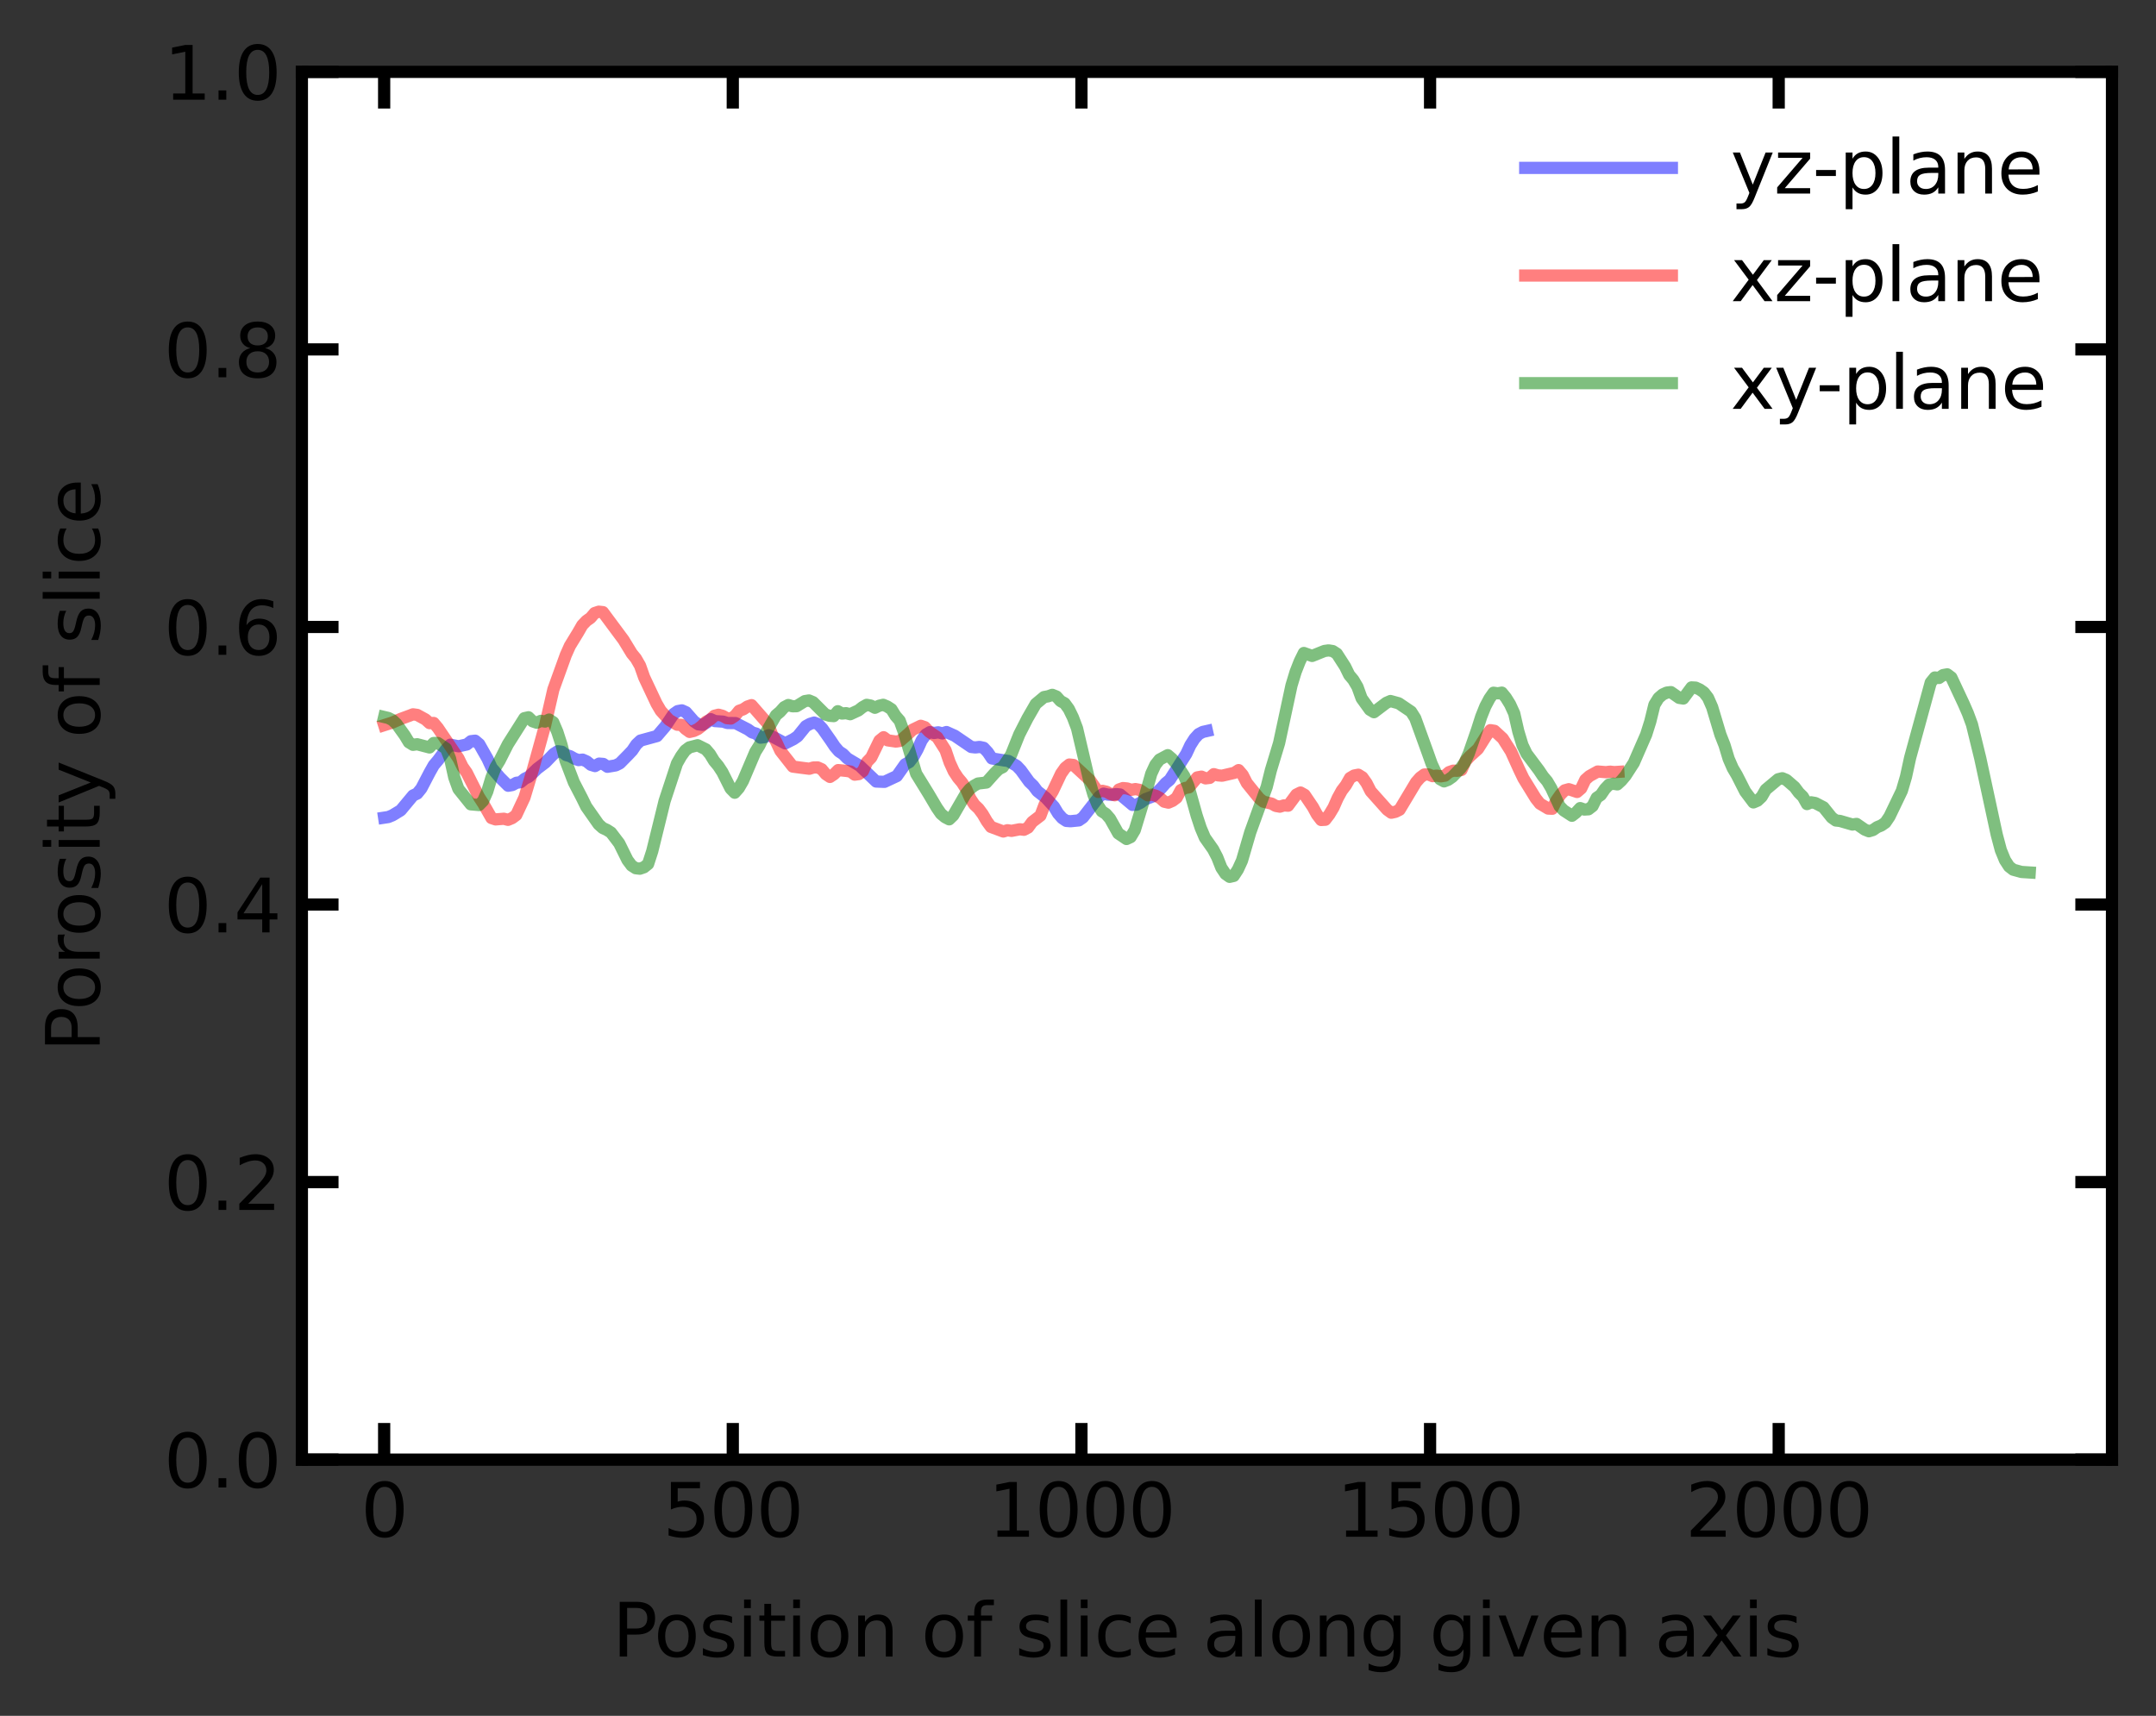 <?xml version="1.0" encoding="utf-8" standalone="no"?>
<!DOCTYPE svg PUBLIC "-//W3C//DTD SVG 1.1//EN"
  "http://www.w3.org/Graphics/SVG/1.1/DTD/svg11.dtd">
<svg xmlns:xlink="http://www.w3.org/1999/xlink" width="352.8pt" height="280.8pt" viewBox="0 0 352.8 280.8" xmlns="http://www.w3.org/2000/svg" version="1.1">
 <rect x="0" y="0" width="352.8" height="280.8" fill="#333333" stroke="none"/>
 <defs>
  <style type="text/css">*{stroke-linejoin: round; stroke-linecap: butt}</style>
 </defs>
 <g id="figure_1">
  <g id="patch_1">
   <path d="M 0 280.8 
L 352.8 280.8 
L 352.8 0 
L 0 0 
L 0 280.8 
z
" style="fill: none"/>
  </g>
  <g id="axes_1">
   <g id="patch_2">
    <path d="M 49.398 238.873 
L 345.6 238.873 
L 345.6 11.759 
L 49.398 11.759 
z
" style="fill: #ffffff"/>
   </g>
   <g id="matplotlib.axis_1">
    <g id="xtick_1">
     <g id="line2d_1">
      <defs>
       <path id="m0b3bcd9e92" d="M 0 0 
L 0 -6 
" style="stroke: #000000; stroke-width: 2"/>
      </defs>
      <g>
       <use xlink:href="#m0b3bcd9e92" x="62.861" y="238.873" style="fill: #ffffff; stroke: #000000; stroke-width: 2"/>
      </g>
     </g>
     <g id="line2d_2">
      <defs>
       <path id="m1244c8baa6" d="M 0 0 
L 0 6 
" style="stroke: #000000; stroke-width: 2"/>
      </defs>
      <g>
       <use xlink:href="#m1244c8baa6" x="62.861" y="11.759" style="fill: #ffffff; stroke: #000000; stroke-width: 2"/>
      </g>
     </g>
     <g id="text_1">
      <!-- 0 -->
      <g transform="translate(59.044 251.491)scale(0.12 -0.12)">
       <defs>
        <path id="DejaVuSans-30" d="M 2034 4250 
Q 1547 4250 1301 3770 
Q 1056 3291 1056 2328 
Q 1056 1369 1301 889 
Q 1547 409 2034 409 
Q 2525 409 2770 889 
Q 3016 1369 3016 2328 
Q 3016 3291 2770 3770 
Q 2525 4250 2034 4250 
z
M 2034 4750 
Q 2819 4750 3233 4129 
Q 3647 3509 3647 2328 
Q 3647 1150 3233 529 
Q 2819 -91 2034 -91 
Q 1250 -91 836 529 
Q 422 1150 422 2328 
Q 422 3509 836 4129 
Q 1250 4750 2034 4750 
z
" transform="scale(0.016)"/>
       </defs>
       <use xlink:href="#DejaVuSans-30"/>
      </g>
     </g>
    </g>
    <g id="xtick_2">
     <g id="line2d_3">
      <g>
       <use xlink:href="#m0b3bcd9e92" x="119.911" y="238.873" style="fill: #ffffff; stroke: #000000; stroke-width: 2"/>
      </g>
     </g>
     <g id="line2d_4">
      <g>
       <use xlink:href="#m1244c8baa6" x="119.911" y="11.759" style="fill: #ffffff; stroke: #000000; stroke-width: 2"/>
      </g>
     </g>
     <g id="text_2">
      <!-- 500 -->
      <g transform="translate(108.459 251.491)scale(0.12 -0.12)">
       <defs>
        <path id="DejaVuSans-35" d="M 691 4666 
L 3169 4666 
L 3169 4134 
L 1269 4134 
L 1269 2991 
Q 1406 3038 1543 3061 
Q 1681 3084 1819 3084 
Q 2600 3084 3056 2656 
Q 3513 2228 3513 1497 
Q 3513 744 3044 326 
Q 2575 -91 1722 -91 
Q 1428 -91 1123 -41 
Q 819 9 494 109 
L 494 744 
Q 775 591 1075 516 
Q 1375 441 1709 441 
Q 2250 441 2565 725 
Q 2881 1009 2881 1497 
Q 2881 1984 2565 2268 
Q 2250 2553 1709 2553 
Q 1456 2553 1204 2497 
Q 953 2441 691 2322 
L 691 4666 
z
" transform="scale(0.016)"/>
       </defs>
       <use xlink:href="#DejaVuSans-35"/>
       <use xlink:href="#DejaVuSans-30" x="63.623"/>
       <use xlink:href="#DejaVuSans-30" x="127.246"/>
      </g>
     </g>
    </g>
    <g id="xtick_3">
     <g id="line2d_5">
      <g>
       <use xlink:href="#m0b3bcd9e92" x="176.961" y="238.873" style="fill: #ffffff; stroke: #000000; stroke-width: 2"/>
      </g>
     </g>
     <g id="line2d_6">
      <g>
       <use xlink:href="#m1244c8baa6" x="176.961" y="11.759" style="fill: #ffffff; stroke: #000000; stroke-width: 2"/>
      </g>
     </g>
     <g id="text_3">
      <!-- 1000 -->
      <g transform="translate(161.691 251.491)scale(0.12 -0.12)">
       <defs>
        <path id="DejaVuSans-31" d="M 794 531 
L 1825 531 
L 1825 4091 
L 703 3866 
L 703 4441 
L 1819 4666 
L 2450 4666 
L 2450 531 
L 3481 531 
L 3481 0 
L 794 0 
L 794 531 
z
" transform="scale(0.016)"/>
       </defs>
       <use xlink:href="#DejaVuSans-31"/>
       <use xlink:href="#DejaVuSans-30" x="63.623"/>
       <use xlink:href="#DejaVuSans-30" x="127.246"/>
       <use xlink:href="#DejaVuSans-30" x="190.869"/>
      </g>
     </g>
    </g>
    <g id="xtick_4">
     <g id="line2d_7">
      <g>
       <use xlink:href="#m0b3bcd9e92" x="234.011" y="238.873" style="fill: #ffffff; stroke: #000000; stroke-width: 2"/>
      </g>
     </g>
     <g id="line2d_8">
      <g>
       <use xlink:href="#m1244c8baa6" x="234.011" y="11.759" style="fill: #ffffff; stroke: #000000; stroke-width: 2"/>
      </g>
     </g>
     <g id="text_4">
      <!-- 1500 -->
      <g transform="translate(218.741 251.491)scale(0.12 -0.12)">
       <use xlink:href="#DejaVuSans-31"/>
       <use xlink:href="#DejaVuSans-35" x="63.623"/>
       <use xlink:href="#DejaVuSans-30" x="127.246"/>
       <use xlink:href="#DejaVuSans-30" x="190.869"/>
      </g>
     </g>
    </g>
    <g id="xtick_5">
     <g id="line2d_9">
      <g>
       <use xlink:href="#m0b3bcd9e92" x="291.06" y="238.873" style="fill: #ffffff; stroke: #000000; stroke-width: 2"/>
      </g>
     </g>
     <g id="line2d_10">
      <g>
       <use xlink:href="#m1244c8baa6" x="291.06" y="11.759" style="fill: #ffffff; stroke: #000000; stroke-width: 2"/>
      </g>
     </g>
     <g id="text_5">
      <!-- 2000 -->
      <g transform="translate(275.79 251.491)scale(0.12 -0.12)">
       <defs>
        <path id="DejaVuSans-32" d="M 1228 531 
L 3431 531 
L 3431 0 
L 469 0 
L 469 531 
Q 828 903 1448 1529 
Q 2069 2156 2228 2338 
Q 2531 2678 2651 2914 
Q 2772 3150 2772 3378 
Q 2772 3750 2511 3984 
Q 2250 4219 1831 4219 
Q 1534 4219 1204 4116 
Q 875 4013 500 3803 
L 500 4441 
Q 881 4594 1212 4672 
Q 1544 4750 1819 4750 
Q 2544 4750 2975 4387 
Q 3406 4025 3406 3419 
Q 3406 3131 3298 2873 
Q 3191 2616 2906 2266 
Q 2828 2175 2409 1742 
Q 1991 1309 1228 531 
z
" transform="scale(0.016)"/>
       </defs>
       <use xlink:href="#DejaVuSans-32"/>
       <use xlink:href="#DejaVuSans-30" x="63.623"/>
       <use xlink:href="#DejaVuSans-30" x="127.246"/>
       <use xlink:href="#DejaVuSans-30" x="190.869"/>
      </g>
     </g>
    </g>
    <g id="text_6">
     <!-- Position of slice along given axis -->
     <g transform="translate(100.205 271.104)scale(0.12 -0.12)">
      <defs>
       <path id="DejaVuSans-50" d="M 1259 4147 
L 1259 2394 
L 2053 2394 
Q 2494 2394 2734 2622 
Q 2975 2850 2975 3272 
Q 2975 3691 2734 3919 
Q 2494 4147 2053 4147 
L 1259 4147 
z
M 628 4666 
L 2053 4666 
Q 2838 4666 3239 4311 
Q 3641 3956 3641 3272 
Q 3641 2581 3239 2228 
Q 2838 1875 2053 1875 
L 1259 1875 
L 1259 0 
L 628 0 
L 628 4666 
z
" transform="scale(0.016)"/>
       <path id="DejaVuSans-6f" d="M 1959 3097 
Q 1497 3097 1228 2736 
Q 959 2375 959 1747 
Q 959 1119 1226 758 
Q 1494 397 1959 397 
Q 2419 397 2687 759 
Q 2956 1122 2956 1747 
Q 2956 2369 2687 2733 
Q 2419 3097 1959 3097 
z
M 1959 3584 
Q 2709 3584 3137 3096 
Q 3566 2609 3566 1747 
Q 3566 888 3137 398 
Q 2709 -91 1959 -91 
Q 1206 -91 779 398 
Q 353 888 353 1747 
Q 353 2609 779 3096 
Q 1206 3584 1959 3584 
z
" transform="scale(0.016)"/>
       <path id="DejaVuSans-73" d="M 2834 3397 
L 2834 2853 
Q 2591 2978 2328 3040 
Q 2066 3103 1784 3103 
Q 1356 3103 1142 2972 
Q 928 2841 928 2578 
Q 928 2378 1081 2264 
Q 1234 2150 1697 2047 
L 1894 2003 
Q 2506 1872 2764 1633 
Q 3022 1394 3022 966 
Q 3022 478 2636 193 
Q 2250 -91 1575 -91 
Q 1294 -91 989 -36 
Q 684 19 347 128 
L 347 722 
Q 666 556 975 473 
Q 1284 391 1588 391 
Q 1994 391 2212 530 
Q 2431 669 2431 922 
Q 2431 1156 2273 1281 
Q 2116 1406 1581 1522 
L 1381 1569 
Q 847 1681 609 1914 
Q 372 2147 372 2553 
Q 372 3047 722 3315 
Q 1072 3584 1716 3584 
Q 2034 3584 2315 3537 
Q 2597 3491 2834 3397 
z
" transform="scale(0.016)"/>
       <path id="DejaVuSans-69" d="M 603 3500 
L 1178 3500 
L 1178 0 
L 603 0 
L 603 3500 
z
M 603 4863 
L 1178 4863 
L 1178 4134 
L 603 4134 
L 603 4863 
z
" transform="scale(0.016)"/>
       <path id="DejaVuSans-74" d="M 1172 4494 
L 1172 3500 
L 2356 3500 
L 2356 3053 
L 1172 3053 
L 1172 1153 
Q 1172 725 1289 603 
Q 1406 481 1766 481 
L 2356 481 
L 2356 0 
L 1766 0 
Q 1100 0 847 248 
Q 594 497 594 1153 
L 594 3053 
L 172 3053 
L 172 3500 
L 594 3500 
L 594 4494 
L 1172 4494 
z
" transform="scale(0.016)"/>
       <path id="DejaVuSans-6e" d="M 3513 2113 
L 3513 0 
L 2938 0 
L 2938 2094 
Q 2938 2591 2744 2837 
Q 2550 3084 2163 3084 
Q 1697 3084 1428 2787 
Q 1159 2491 1159 1978 
L 1159 0 
L 581 0 
L 581 3500 
L 1159 3500 
L 1159 2956 
Q 1366 3272 1645 3428 
Q 1925 3584 2291 3584 
Q 2894 3584 3203 3211 
Q 3513 2838 3513 2113 
z
" transform="scale(0.016)"/>
       <path id="DejaVuSans-20" transform="scale(0.016)"/>
       <path id="DejaVuSans-66" d="M 2375 4863 
L 2375 4384 
L 1825 4384 
Q 1516 4384 1395 4259 
Q 1275 4134 1275 3809 
L 1275 3500 
L 2222 3500 
L 2222 3053 
L 1275 3053 
L 1275 0 
L 697 0 
L 697 3053 
L 147 3053 
L 147 3500 
L 697 3500 
L 697 3744 
Q 697 4328 969 4595 
Q 1241 4863 1831 4863 
L 2375 4863 
z
" transform="scale(0.016)"/>
       <path id="DejaVuSans-6c" d="M 603 4863 
L 1178 4863 
L 1178 0 
L 603 0 
L 603 4863 
z
" transform="scale(0.016)"/>
       <path id="DejaVuSans-63" d="M 3122 3366 
L 3122 2828 
Q 2878 2963 2633 3030 
Q 2388 3097 2138 3097 
Q 1578 3097 1268 2742 
Q 959 2388 959 1747 
Q 959 1106 1268 751 
Q 1578 397 2138 397 
Q 2388 397 2633 464 
Q 2878 531 3122 666 
L 3122 134 
Q 2881 22 2623 -34 
Q 2366 -91 2075 -91 
Q 1284 -91 818 406 
Q 353 903 353 1747 
Q 353 2603 823 3093 
Q 1294 3584 2113 3584 
Q 2378 3584 2631 3529 
Q 2884 3475 3122 3366 
z
" transform="scale(0.016)"/>
       <path id="DejaVuSans-65" d="M 3597 1894 
L 3597 1613 
L 953 1613 
Q 991 1019 1311 708 
Q 1631 397 2203 397 
Q 2534 397 2845 478 
Q 3156 559 3463 722 
L 3463 178 
Q 3153 47 2828 -22 
Q 2503 -91 2169 -91 
Q 1331 -91 842 396 
Q 353 884 353 1716 
Q 353 2575 817 3079 
Q 1281 3584 2069 3584 
Q 2775 3584 3186 3129 
Q 3597 2675 3597 1894 
z
M 3022 2063 
Q 3016 2534 2758 2815 
Q 2500 3097 2075 3097 
Q 1594 3097 1305 2825 
Q 1016 2553 972 2059 
L 3022 2063 
z
" transform="scale(0.016)"/>
       <path id="DejaVuSans-61" d="M 2194 1759 
Q 1497 1759 1228 1600 
Q 959 1441 959 1056 
Q 959 750 1161 570 
Q 1363 391 1709 391 
Q 2188 391 2477 730 
Q 2766 1069 2766 1631 
L 2766 1759 
L 2194 1759 
z
M 3341 1997 
L 3341 0 
L 2766 0 
L 2766 531 
Q 2569 213 2275 61 
Q 1981 -91 1556 -91 
Q 1019 -91 701 211 
Q 384 513 384 1019 
Q 384 1609 779 1909 
Q 1175 2209 1959 2209 
L 2766 2209 
L 2766 2266 
Q 2766 2663 2505 2880 
Q 2244 3097 1772 3097 
Q 1472 3097 1187 3025 
Q 903 2953 641 2809 
L 641 3341 
Q 956 3463 1253 3523 
Q 1550 3584 1831 3584 
Q 2591 3584 2966 3190 
Q 3341 2797 3341 1997 
z
" transform="scale(0.016)"/>
       <path id="DejaVuSans-67" d="M 2906 1791 
Q 2906 2416 2648 2759 
Q 2391 3103 1925 3103 
Q 1463 3103 1205 2759 
Q 947 2416 947 1791 
Q 947 1169 1205 825 
Q 1463 481 1925 481 
Q 2391 481 2648 825 
Q 2906 1169 2906 1791 
z
M 3481 434 
Q 3481 -459 3084 -895 
Q 2688 -1331 1869 -1331 
Q 1566 -1331 1297 -1286 
Q 1028 -1241 775 -1147 
L 775 -588 
Q 1028 -725 1275 -790 
Q 1522 -856 1778 -856 
Q 2344 -856 2625 -561 
Q 2906 -266 2906 331 
L 2906 616 
Q 2728 306 2450 153 
Q 2172 0 1784 0 
Q 1141 0 747 490 
Q 353 981 353 1791 
Q 353 2603 747 3093 
Q 1141 3584 1784 3584 
Q 2172 3584 2450 3431 
Q 2728 3278 2906 2969 
L 2906 3500 
L 3481 3500 
L 3481 434 
z
" transform="scale(0.016)"/>
       <path id="DejaVuSans-76" d="M 191 3500 
L 800 3500 
L 1894 563 
L 2988 3500 
L 3597 3500 
L 2284 0 
L 1503 0 
L 191 3500 
z
" transform="scale(0.016)"/>
       <path id="DejaVuSans-78" d="M 3513 3500 
L 2247 1797 
L 3578 0 
L 2900 0 
L 1881 1375 
L 863 0 
L 184 0 
L 1544 1831 
L 300 3500 
L 978 3500 
L 1906 2253 
L 2834 3500 
L 3513 3500 
z
" transform="scale(0.016)"/>
      </defs>
      <use xlink:href="#DejaVuSans-50"/>
      <use xlink:href="#DejaVuSans-6f" x="56.678"/>
      <use xlink:href="#DejaVuSans-73" x="117.859"/>
      <use xlink:href="#DejaVuSans-69" x="169.959"/>
      <use xlink:href="#DejaVuSans-74" x="197.742"/>
      <use xlink:href="#DejaVuSans-69" x="236.951"/>
      <use xlink:href="#DejaVuSans-6f" x="264.734"/>
      <use xlink:href="#DejaVuSans-6e" x="325.916"/>
      <use xlink:href="#DejaVuSans-20" x="389.295"/>
      <use xlink:href="#DejaVuSans-6f" x="421.082"/>
      <use xlink:href="#DejaVuSans-66" x="482.264"/>
      <use xlink:href="#DejaVuSans-20" x="517.469"/>
      <use xlink:href="#DejaVuSans-73" x="549.256"/>
      <use xlink:href="#DejaVuSans-6c" x="601.355"/>
      <use xlink:href="#DejaVuSans-69" x="629.139"/>
      <use xlink:href="#DejaVuSans-63" x="656.922"/>
      <use xlink:href="#DejaVuSans-65" x="711.902"/>
      <use xlink:href="#DejaVuSans-20" x="773.426"/>
      <use xlink:href="#DejaVuSans-61" x="805.213"/>
      <use xlink:href="#DejaVuSans-6c" x="866.492"/>
      <use xlink:href="#DejaVuSans-6f" x="894.275"/>
      <use xlink:href="#DejaVuSans-6e" x="955.457"/>
      <use xlink:href="#DejaVuSans-67" x="1018.836"/>
      <use xlink:href="#DejaVuSans-20" x="1082.312"/>
      <use xlink:href="#DejaVuSans-67" x="1114.1"/>
      <use xlink:href="#DejaVuSans-69" x="1177.576"/>
      <use xlink:href="#DejaVuSans-76" x="1205.359"/>
      <use xlink:href="#DejaVuSans-65" x="1264.539"/>
      <use xlink:href="#DejaVuSans-6e" x="1326.062"/>
      <use xlink:href="#DejaVuSans-20" x="1389.441"/>
      <use xlink:href="#DejaVuSans-61" x="1421.229"/>
      <use xlink:href="#DejaVuSans-78" x="1482.508"/>
      <use xlink:href="#DejaVuSans-69" x="1541.688"/>
      <use xlink:href="#DejaVuSans-73" x="1569.471"/>
     </g>
    </g>
   </g>
   <g id="matplotlib.axis_2">
    <g id="ytick_1">
     <g id="line2d_11">
      <defs>
       <path id="ma4ec88fcca" d="M 0 0 
L 6 0 
" style="stroke: #000000; stroke-width: 2"/>
      </defs>
      <g>
       <use xlink:href="#ma4ec88fcca" x="49.398" y="238.873" style="fill: #ffffff; stroke: #000000; stroke-width: 2"/>
      </g>
     </g>
     <g id="line2d_12">
      <defs>
       <path id="m03eb227338" d="M 0 0 
L -6 0 
" style="stroke: #000000; stroke-width: 2"/>
      </defs>
      <g>
       <use xlink:href="#m03eb227338" x="345.6" y="238.873" style="fill: #ffffff; stroke: #000000; stroke-width: 2"/>
      </g>
     </g>
     <g id="text_7">
      <!-- 0.0 -->
      <g transform="translate(26.814 243.432)scale(0.12 -0.12)">
       <defs>
        <path id="DejaVuSans-2e" d="M 684 794 
L 1344 794 
L 1344 0 
L 684 0 
L 684 794 
z
" transform="scale(0.016)"/>
       </defs>
       <use xlink:href="#DejaVuSans-30"/>
       <use xlink:href="#DejaVuSans-2e" x="63.623"/>
       <use xlink:href="#DejaVuSans-30" x="95.41"/>
      </g>
     </g>
    </g>
    <g id="ytick_2">
     <g id="line2d_13">
      <g>
       <use xlink:href="#ma4ec88fcca" x="49.398" y="193.45" style="fill: #ffffff; stroke: #000000; stroke-width: 2"/>
      </g>
     </g>
     <g id="line2d_14">
      <g>
       <use xlink:href="#m03eb227338" x="345.6" y="193.45" style="fill: #ffffff; stroke: #000000; stroke-width: 2"/>
      </g>
     </g>
     <g id="text_8">
      <!-- 0.2 -->
      <g transform="translate(26.814 198.009)scale(0.12 -0.12)">
       <use xlink:href="#DejaVuSans-30"/>
       <use xlink:href="#DejaVuSans-2e" x="63.623"/>
       <use xlink:href="#DejaVuSans-32" x="95.41"/>
      </g>
     </g>
    </g>
    <g id="ytick_3">
     <g id="line2d_15">
      <g>
       <use xlink:href="#ma4ec88fcca" x="49.398" y="148.027" style="fill: #ffffff; stroke: #000000; stroke-width: 2"/>
      </g>
     </g>
     <g id="line2d_16">
      <g>
       <use xlink:href="#m03eb227338" x="345.6" y="148.027" style="fill: #ffffff; stroke: #000000; stroke-width: 2"/>
      </g>
     </g>
     <g id="text_9">
      <!-- 0.4 -->
      <g transform="translate(26.814 152.586)scale(0.12 -0.12)">
       <defs>
        <path id="DejaVuSans-34" d="M 2419 4116 
L 825 1625 
L 2419 1625 
L 2419 4116 
z
M 2253 4666 
L 3047 4666 
L 3047 1625 
L 3713 1625 
L 3713 1100 
L 3047 1100 
L 3047 0 
L 2419 0 
L 2419 1100 
L 313 1100 
L 313 1709 
L 2253 4666 
z
" transform="scale(0.016)"/>
       </defs>
       <use xlink:href="#DejaVuSans-30"/>
       <use xlink:href="#DejaVuSans-2e" x="63.623"/>
       <use xlink:href="#DejaVuSans-34" x="95.41"/>
      </g>
     </g>
    </g>
    <g id="ytick_4">
     <g id="line2d_17">
      <g>
       <use xlink:href="#ma4ec88fcca" x="49.398" y="102.604" style="fill: #ffffff; stroke: #000000; stroke-width: 2"/>
      </g>
     </g>
     <g id="line2d_18">
      <g>
       <use xlink:href="#m03eb227338" x="345.6" y="102.604" style="fill: #ffffff; stroke: #000000; stroke-width: 2"/>
      </g>
     </g>
     <g id="text_10">
      <!-- 0.6 -->
      <g transform="translate(26.814 107.163)scale(0.12 -0.12)">
       <defs>
        <path id="DejaVuSans-36" d="M 2113 2584 
Q 1688 2584 1439 2293 
Q 1191 2003 1191 1497 
Q 1191 994 1439 701 
Q 1688 409 2113 409 
Q 2538 409 2786 701 
Q 3034 994 3034 1497 
Q 3034 2003 2786 2293 
Q 2538 2584 2113 2584 
z
M 3366 4563 
L 3366 3988 
Q 3128 4100 2886 4159 
Q 2644 4219 2406 4219 
Q 1781 4219 1451 3797 
Q 1122 3375 1075 2522 
Q 1259 2794 1537 2939 
Q 1816 3084 2150 3084 
Q 2853 3084 3261 2657 
Q 3669 2231 3669 1497 
Q 3669 778 3244 343 
Q 2819 -91 2113 -91 
Q 1303 -91 875 529 
Q 447 1150 447 2328 
Q 447 3434 972 4092 
Q 1497 4750 2381 4750 
Q 2619 4750 2861 4703 
Q 3103 4656 3366 4563 
z
" transform="scale(0.016)"/>
       </defs>
       <use xlink:href="#DejaVuSans-30"/>
       <use xlink:href="#DejaVuSans-2e" x="63.623"/>
       <use xlink:href="#DejaVuSans-36" x="95.41"/>
      </g>
     </g>
    </g>
    <g id="ytick_5">
     <g id="line2d_19">
      <g>
       <use xlink:href="#ma4ec88fcca" x="49.398" y="57.182" style="fill: #ffffff; stroke: #000000; stroke-width: 2"/>
      </g>
     </g>
     <g id="line2d_20">
      <g>
       <use xlink:href="#m03eb227338" x="345.6" y="57.182" style="fill: #ffffff; stroke: #000000; stroke-width: 2"/>
      </g>
     </g>
     <g id="text_11">
      <!-- 0.8 -->
      <g transform="translate(26.814 61.741)scale(0.12 -0.12)">
       <defs>
        <path id="DejaVuSans-38" d="M 2034 2216 
Q 1584 2216 1326 1975 
Q 1069 1734 1069 1313 
Q 1069 891 1326 650 
Q 1584 409 2034 409 
Q 2484 409 2743 651 
Q 3003 894 3003 1313 
Q 3003 1734 2745 1975 
Q 2488 2216 2034 2216 
z
M 1403 2484 
Q 997 2584 770 2862 
Q 544 3141 544 3541 
Q 544 4100 942 4425 
Q 1341 4750 2034 4750 
Q 2731 4750 3128 4425 
Q 3525 4100 3525 3541 
Q 3525 3141 3298 2862 
Q 3072 2584 2669 2484 
Q 3125 2378 3379 2068 
Q 3634 1759 3634 1313 
Q 3634 634 3220 271 
Q 2806 -91 2034 -91 
Q 1263 -91 848 271 
Q 434 634 434 1313 
Q 434 1759 690 2068 
Q 947 2378 1403 2484 
z
M 1172 3481 
Q 1172 3119 1398 2916 
Q 1625 2713 2034 2713 
Q 2441 2713 2670 2916 
Q 2900 3119 2900 3481 
Q 2900 3844 2670 4047 
Q 2441 4250 2034 4250 
Q 1625 4250 1398 4047 
Q 1172 3844 1172 3481 
z
" transform="scale(0.016)"/>
       </defs>
       <use xlink:href="#DejaVuSans-30"/>
       <use xlink:href="#DejaVuSans-2e" x="63.623"/>
       <use xlink:href="#DejaVuSans-38" x="95.41"/>
      </g>
     </g>
    </g>
    <g id="ytick_6">
     <g id="line2d_21">
      <g>
       <use xlink:href="#ma4ec88fcca" x="49.398" y="11.759" style="fill: #ffffff; stroke: #000000; stroke-width: 2"/>
      </g>
     </g>
     <g id="line2d_22">
      <g>
       <use xlink:href="#m03eb227338" x="345.6" y="11.759" style="fill: #ffffff; stroke: #000000; stroke-width: 2"/>
      </g>
     </g>
     <g id="text_12">
      <!-- 1.0 -->
      <g transform="translate(26.814 16.318)scale(0.12 -0.12)">
       <use xlink:href="#DejaVuSans-31"/>
       <use xlink:href="#DejaVuSans-2e" x="63.623"/>
       <use xlink:href="#DejaVuSans-30" x="95.41"/>
      </g>
     </g>
    </g>
    <g id="text_13">
     <!-- Porosity of slice -->
     <g transform="translate(16.318 172.134)rotate(-90)scale(0.12 -0.12)">
      <defs>
       <path id="DejaVuSans-72" d="M 2631 2963 
Q 2534 3019 2420 3045 
Q 2306 3072 2169 3072 
Q 1681 3072 1420 2755 
Q 1159 2438 1159 1844 
L 1159 0 
L 581 0 
L 581 3500 
L 1159 3500 
L 1159 2956 
Q 1341 3275 1631 3429 
Q 1922 3584 2338 3584 
Q 2397 3584 2469 3576 
Q 2541 3569 2628 3553 
L 2631 2963 
z
" transform="scale(0.016)"/>
       <path id="DejaVuSans-79" d="M 2059 -325 
Q 1816 -950 1584 -1140 
Q 1353 -1331 966 -1331 
L 506 -1331 
L 506 -850 
L 844 -850 
Q 1081 -850 1212 -737 
Q 1344 -625 1503 -206 
L 1606 56 
L 191 3500 
L 800 3500 
L 1894 763 
L 2988 3500 
L 3597 3500 
L 2059 -325 
z
" transform="scale(0.016)"/>
      </defs>
      <use xlink:href="#DejaVuSans-50"/>
      <use xlink:href="#DejaVuSans-6f" x="56.678"/>
      <use xlink:href="#DejaVuSans-72" x="117.859"/>
      <use xlink:href="#DejaVuSans-6f" x="156.723"/>
      <use xlink:href="#DejaVuSans-73" x="217.904"/>
      <use xlink:href="#DejaVuSans-69" x="270.004"/>
      <use xlink:href="#DejaVuSans-74" x="297.787"/>
      <use xlink:href="#DejaVuSans-79" x="336.996"/>
      <use xlink:href="#DejaVuSans-20" x="396.176"/>
      <use xlink:href="#DejaVuSans-6f" x="427.963"/>
      <use xlink:href="#DejaVuSans-66" x="489.145"/>
      <use xlink:href="#DejaVuSans-20" x="524.35"/>
      <use xlink:href="#DejaVuSans-73" x="556.137"/>
      <use xlink:href="#DejaVuSans-6c" x="608.236"/>
      <use xlink:href="#DejaVuSans-69" x="636.02"/>
      <use xlink:href="#DejaVuSans-63" x="663.803"/>
      <use xlink:href="#DejaVuSans-65" x="718.783"/>
     </g>
    </g>
   </g>
   <g id="line2d_23">
    <path d="M 62.861 133.814 
L 63.538 133.711 
L 64.214 133.435 
L 65.568 132.617 
L 67.597 130.182 
L 68.274 129.864 
L 68.95 129.031 
L 70.304 126.432 
L 70.98 125.234 
L 71.657 124.432 
L 73.01 122.613 
L 73.686 121.875 
L 75.04 122.132 
L 76.393 121.833 
L 77.069 121.296 
L 77.746 121.216 
L 78.422 121.786 
L 79.776 124.176 
L 80.452 125.649 
L 81.805 127.246 
L 83.158 128.59 
L 83.835 128.473 
L 84.512 128.102 
L 85.188 128.011 
L 85.865 127.445 
L 86.541 127.118 
L 87.894 125.81 
L 89.247 124.784 
L 90.601 123.378 
L 91.277 122.944 
L 91.954 123.033 
L 92.63 123.559 
L 93.307 123.76 
L 93.983 124.144 
L 94.66 124.39 
L 95.337 124.316 
L 96.013 124.614 
L 96.69 125.161 
L 97.366 125.367 
L 98.043 124.968 
L 98.719 125.021 
L 99.396 125.486 
L 100.749 125.259 
L 101.426 124.922 
L 102.779 123.55 
L 103.455 122.833 
L 104.132 121.828 
L 104.809 121.194 
L 107.515 120.454 
L 108.868 118.875 
L 110.221 116.85 
L 110.898 116.377 
L 111.574 116.252 
L 112.251 116.555 
L 113.604 118.095 
L 114.281 118.546 
L 114.957 118.622 
L 115.634 118.251 
L 116.31 117.694 
L 116.987 118.008 
L 118.34 118.101 
L 119.017 118.321 
L 120.37 118.338 
L 122.399 119.379 
L 123.076 119.863 
L 123.753 120.066 
L 124.429 120.719 
L 125.106 120.637 
L 125.782 120.317 
L 126.459 120.569 
L 128.489 121.655 
L 129.842 120.967 
L 130.518 120.505 
L 131.871 118.835 
L 132.548 118.465 
L 133.225 118.253 
L 133.901 118.514 
L 134.578 119.239 
L 135.931 121.167 
L 136.607 122.178 
L 137.284 122.967 
L 137.961 123.416 
L 138.637 124.105 
L 140.667 125.318 
L 143.373 127.901 
L 144.726 127.954 
L 146.756 127.006 
L 148.109 125.085 
L 148.786 124.727 
L 149.462 123.855 
L 150.139 122.649 
L 150.815 121.163 
L 151.492 120.21 
L 152.169 119.81 
L 152.845 119.956 
L 153.522 119.846 
L 154.198 120.024 
L 154.875 119.799 
L 156.228 120.404 
L 158.934 122.244 
L 159.611 122.322 
L 160.287 122.237 
L 160.964 122.382 
L 161.641 123.115 
L 162.317 124.122 
L 164.347 124.451 
L 165.023 124.538 
L 166.377 125.34 
L 167.053 126.058 
L 168.406 127.931 
L 169.083 128.581 
L 169.759 129.485 
L 171.113 130.545 
L 172.466 132.014 
L 173.142 133.132 
L 173.819 133.901 
L 174.495 134.344 
L 175.172 134.397 
L 176.525 134.262 
L 177.202 133.798 
L 179.908 130.326 
L 180.584 129.881 
L 181.261 130.034 
L 181.938 130.068 
L 182.614 129.955 
L 183.291 130.023 
L 185.32 131.726 
L 185.997 131.686 
L 186.674 131.349 
L 187.35 130.819 
L 188.703 130.31 
L 190.056 128.955 
L 190.733 128.181 
L 191.41 127.625 
L 194.116 123.385 
L 194.792 121.943 
L 195.469 120.879 
L 196.146 120.138 
L 196.822 119.782 
L 197.499 119.63 
L 197.499 119.63 
" clip-path="url(#p96ca4a1301)" style="fill: none; stroke: #0000ff; stroke-opacity: 0.5; stroke-width: 2; stroke-linecap: square"/>
   </g>
   <g id="line2d_24">
    <path d="M 62.861 118.678 
L 64.212 118.247 
L 65.563 117.656 
L 66.914 117.157 
L 67.589 116.901 
L 68.265 116.995 
L 69.616 117.733 
L 70.291 118.341 
L 70.967 118.315 
L 71.642 119.118 
L 75.019 124.109 
L 75.695 125.486 
L 76.37 126.443 
L 78.396 130.468 
L 79.072 131.505 
L 80.423 133.875 
L 81.098 134.099 
L 82.449 133.992 
L 83.124 134.17 
L 83.8 133.889 
L 84.475 133.387 
L 85.826 130.508 
L 87.177 126.026 
L 89.203 118.704 
L 90.554 112.825 
L 92.581 107.212 
L 93.256 105.699 
L 94.607 103.485 
L 95.282 102.309 
L 95.958 101.602 
L 96.633 101.123 
L 97.309 100.33 
L 97.984 100.103 
L 98.66 100.177 
L 102.037 104.731 
L 103.388 106.945 
L 104.063 107.771 
L 104.738 108.944 
L 105.414 110.857 
L 107.44 115.158 
L 108.116 116.308 
L 109.467 117.801 
L 110.817 118.602 
L 111.493 118.624 
L 112.168 119.292 
L 112.844 119.78 
L 113.519 119.627 
L 114.195 119.309 
L 114.87 118.783 
L 115.545 118.111 
L 116.221 117.753 
L 116.896 117.14 
L 117.572 116.967 
L 118.247 117.148 
L 118.923 117.529 
L 119.598 117.594 
L 120.274 117.145 
L 120.949 116.322 
L 121.624 116.084 
L 122.3 115.632 
L 122.975 115.399 
L 125.677 118.485 
L 126.353 120.248 
L 127.028 121.435 
L 127.703 122.874 
L 129.73 125.455 
L 131.081 125.637 
L 132.431 125.807 
L 133.107 125.603 
L 133.782 125.588 
L 134.458 125.889 
L 135.133 126.698 
L 135.809 127.147 
L 136.484 126.701 
L 137.16 126.026 
L 138.51 126.162 
L 139.186 126.27 
L 139.861 126.775 
L 140.537 126.684 
L 141.212 126.202 
L 141.888 124.677 
L 142.563 123.976 
L 143.914 121.197 
L 144.589 120.651 
L 145.265 121.162 
L 146.616 121.358 
L 147.291 121.25 
L 148.642 120.072 
L 149.317 119.431 
L 150.668 118.775 
L 151.344 119.008 
L 152.019 119.74 
L 153.37 120.651 
L 154.721 122.772 
L 155.396 124.762 
L 156.072 126.241 
L 156.747 127.269 
L 157.423 128.07 
L 158.098 129.134 
L 158.774 130.67 
L 159.449 131.692 
L 160.124 132.328 
L 160.8 133.239 
L 161.475 134.395 
L 162.151 135.323 
L 164.177 136.078 
L 164.853 135.871 
L 165.528 135.973 
L 166.879 135.712 
L 167.554 135.794 
L 168.23 135.439 
L 168.905 134.514 
L 170.256 133.481 
L 170.931 131.695 
L 172.282 129.463 
L 173.633 126.61 
L 174.309 125.654 
L 174.984 125.117 
L 175.66 125.191 
L 178.361 127.683 
L 179.712 129.605 
L 180.388 129.421 
L 181.063 129.571 
L 181.739 129.955 
L 182.414 130.148 
L 183.089 129.208 
L 183.765 128.969 
L 184.44 129.035 
L 185.116 129.256 
L 185.791 129.137 
L 186.467 129.262 
L 187.817 130.159 
L 188.493 130.043 
L 189.168 130.236 
L 189.844 130.61 
L 190.519 131.201 
L 191.195 131.357 
L 191.87 131.062 
L 192.546 130.556 
L 193.221 129.313 
L 193.896 128.967 
L 194.572 128.85 
L 195.923 127.221 
L 196.598 127.099 
L 197.274 127.383 
L 197.949 127.303 
L 198.624 126.693 
L 199.3 126.891 
L 199.975 126.945 
L 202.002 126.474 
L 202.677 126.031 
L 203.353 126.823 
L 204.028 128.152 
L 206.054 130.664 
L 206.73 131.195 
L 208.081 131.513 
L 208.756 131.891 
L 209.432 132.013 
L 210.107 131.803 
L 210.782 131.857 
L 212.133 130.037 
L 212.809 129.699 
L 213.484 130.077 
L 214.835 132.072 
L 215.51 133.313 
L 216.186 134.193 
L 216.861 134.156 
L 217.537 133.276 
L 218.212 132.152 
L 218.888 130.622 
L 219.563 129.39 
L 220.239 128.501 
L 220.914 127.317 
L 221.589 126.917 
L 222.265 126.786 
L 222.94 127.207 
L 223.616 128.16 
L 224.291 129.486 
L 226.993 132.512 
L 227.668 133.006 
L 228.344 132.856 
L 229.019 132.521 
L 231.721 128.016 
L 232.396 127.252 
L 233.072 126.752 
L 233.747 126.741 
L 234.423 127.019 
L 235.098 126.931 
L 235.774 127.05 
L 236.449 126.937 
L 237.125 126.361 
L 237.8 126.122 
L 238.475 126.139 
L 239.151 126.006 
L 239.826 124.532 
L 240.502 123.794 
L 241.853 122.565 
L 243.203 120.419 
L 243.879 119.493 
L 244.554 119.604 
L 245.905 120.85 
L 247.256 122.985 
L 248.607 125.969 
L 249.282 127.374 
L 251.309 130.664 
L 251.984 131.516 
L 253.335 132.325 
L 254.01 132.356 
L 254.686 130.988 
L 255.361 130.026 
L 256.037 129.344 
L 256.712 129.154 
L 258.063 129.608 
L 258.739 129.026 
L 259.414 127.607 
L 260.089 127.011 
L 261.44 126.261 
L 262.791 126.369 
L 263.467 126.284 
L 264.142 126.358 
L 264.817 126.315 
L 264.817 126.315 
" clip-path="url(#p96ca4a1301)" style="fill: none; stroke: #ff0000; stroke-opacity: 0.5; stroke-width: 2; stroke-linecap: square"/>
   </g>
   <g id="line2d_25">
    <path d="M 62.861 117.337 
L 63.536 117.496 
L 64.211 117.836 
L 64.886 118.476 
L 66.236 120.361 
L 66.91 121.478 
L 67.585 121.894 
L 68.26 121.796 
L 70.285 122.325 
L 70.96 121.595 
L 71.635 121.591 
L 72.984 122.5 
L 73.659 124.18 
L 74.334 127.224 
L 75.009 129.109 
L 77.034 131.63 
L 78.383 131.747 
L 79.058 131.069 
L 79.733 129.54 
L 80.408 127.295 
L 81.083 125.569 
L 81.758 124.464 
L 83.107 121.799 
L 85.807 117.533 
L 86.482 117.386 
L 87.157 118.048 
L 87.832 118.275 
L 88.506 117.969 
L 89.181 118.09 
L 89.856 117.757 
L 90.531 118.2 
L 91.206 119.782 
L 91.881 121.883 
L 92.556 124.502 
L 93.905 128.026 
L 95.255 130.634 
L 95.93 132.012 
L 97.955 134.9 
L 98.63 135.506 
L 99.304 135.812 
L 99.979 136.244 
L 101.329 138.019 
L 102.679 140.752 
L 103.354 141.653 
L 104.029 142.088 
L 104.703 142.164 
L 105.378 141.933 
L 106.053 141.392 
L 106.728 139.306 
L 108.078 133.836 
L 108.753 131.084 
L 110.777 124.941 
L 111.452 123.756 
L 112.127 122.818 
L 112.802 122.31 
L 114.152 121.958 
L 115.501 122.632 
L 116.176 123.419 
L 116.851 124.525 
L 117.526 125.331 
L 118.201 126.357 
L 119.551 129.044 
L 120.226 129.733 
L 120.9 128.969 
L 121.575 127.803 
L 123.6 123.048 
L 124.275 121.966 
L 124.95 120.569 
L 126.974 117.056 
L 127.649 116.485 
L 128.324 115.732 
L 128.999 115.376 
L 129.674 115.588 
L 130.349 115.569 
L 131.698 114.74 
L 132.373 114.63 
L 133.048 114.914 
L 135.073 116.932 
L 135.748 117.14 
L 136.423 117.193 
L 137.097 116.394 
L 137.772 116.776 
L 138.447 116.712 
L 139.122 116.882 
L 140.472 116.258 
L 141.147 115.728 
L 141.822 115.349 
L 142.496 115.47 
L 143.171 115.83 
L 143.846 115.501 
L 144.521 115.342 
L 145.196 115.629 
L 145.871 116.068 
L 146.546 117.162 
L 147.221 117.931 
L 147.895 119.786 
L 149.92 126.622 
L 151.945 129.907 
L 153.294 132.186 
L 153.969 133.166 
L 154.644 133.734 
L 155.319 134.086 
L 155.994 133.439 
L 158.019 129.938 
L 158.693 129.131 
L 159.368 128.598 
L 160.043 128.227 
L 161.393 128.068 
L 162.743 126.554 
L 163.418 125.884 
L 164.092 125.543 
L 165.442 123.552 
L 166.792 120.187 
L 168.142 117.545 
L 169.491 115.202 
L 170.841 114.074 
L 171.516 113.953 
L 172.191 113.71 
L 172.866 113.983 
L 173.541 114.729 
L 174.216 115.099 
L 174.89 116.019 
L 175.565 117.401 
L 176.24 119.188 
L 178.265 127.806 
L 178.94 130.074 
L 179.615 131.724 
L 180.289 132.761 
L 180.964 133.197 
L 181.639 133.976 
L 182.989 136.388 
L 184.339 137.304 
L 185.014 136.993 
L 185.688 135.861 
L 187.038 131.425 
L 188.388 126.622 
L 189.063 125.161 
L 189.738 124.309 
L 191.087 123.586 
L 191.762 124.161 
L 192.437 124.915 
L 193.787 127.015 
L 194.462 128.624 
L 195.812 133.454 
L 196.486 135.498 
L 197.161 137.088 
L 198.511 139.003 
L 199.186 140.298 
L 199.861 142.012 
L 200.536 143.019 
L 201.211 143.5 
L 201.885 143.345 
L 202.56 142.308 
L 203.235 140.839 
L 204.585 136.213 
L 207.284 128.764 
L 207.959 126.058 
L 209.309 121.599 
L 211.334 112.177 
L 212.009 109.955 
L 212.683 108.237 
L 213.358 106.863 
L 214.708 107.347 
L 216.733 106.53 
L 217.408 106.439 
L 218.082 106.549 
L 218.757 106.984 
L 220.107 109.081 
L 220.782 110.463 
L 221.457 111.265 
L 222.132 112.412 
L 222.807 114.278 
L 224.156 116.148 
L 224.831 116.553 
L 226.856 115.02 
L 227.531 114.725 
L 228.88 115.096 
L 230.905 116.466 
L 231.58 117.53 
L 233.605 123.128 
L 234.279 125.021 
L 234.954 126.478 
L 235.629 127.507 
L 236.304 127.875 
L 236.979 127.613 
L 237.654 127.14 
L 239.004 125.74 
L 239.678 124.797 
L 240.353 123.294 
L 241.703 119.415 
L 242.378 117.295 
L 243.053 115.61 
L 243.728 114.335 
L 244.403 113.366 
L 245.077 113.472 
L 245.752 113.351 
L 246.427 114.18 
L 247.102 115.27 
L 247.777 116.742 
L 248.452 119.695 
L 249.127 121.928 
L 249.802 123.347 
L 251.826 126.05 
L 252.501 127.057 
L 253.176 127.863 
L 253.851 129.01 
L 255.201 131.932 
L 255.875 132.625 
L 257.225 133.503 
L 257.9 132.981 
L 258.575 132.247 
L 259.25 132.485 
L 259.925 132.443 
L 260.6 131.925 
L 261.274 130.566 
L 261.949 130.097 
L 262.624 129.112 
L 263.299 128.401 
L 263.974 128.253 
L 264.649 128.367 
L 265.324 127.746 
L 265.999 126.943 
L 267.348 124.854 
L 269.373 120.217 
L 270.048 118.078 
L 270.723 115.33 
L 271.398 114.236 
L 272.072 113.654 
L 272.747 113.343 
L 273.422 113.267 
L 274.772 114.21 
L 275.447 114.316 
L 276.797 112.495 
L 277.471 112.533 
L 278.146 112.843 
L 278.821 113.313 
L 279.496 114.187 
L 280.171 115.724 
L 281.521 120.228 
L 282.196 121.939 
L 282.87 124.173 
L 283.545 125.721 
L 284.22 126.864 
L 285.57 129.525 
L 286.92 131.319 
L 287.595 131.031 
L 288.269 130.396 
L 288.944 129.226 
L 290.969 127.53 
L 291.644 127.36 
L 292.319 127.64 
L 293.668 128.806 
L 294.343 129.714 
L 295.018 130.38 
L 295.693 131.588 
L 296.368 131.3 
L 297.043 131.414 
L 298.393 132.118 
L 299.742 133.802 
L 300.417 134.279 
L 301.092 134.351 
L 303.117 134.938 
L 303.792 134.836 
L 305.141 135.767 
L 305.816 136.039 
L 306.491 135.835 
L 307.166 135.369 
L 307.841 135.093 
L 308.516 134.627 
L 309.191 133.628 
L 311.215 129.415 
L 311.89 127.11 
L 312.565 124.014 
L 315.939 111.697 
L 316.614 110.871 
L 317.289 110.951 
L 317.964 110.478 
L 318.639 110.357 
L 319.314 110.864 
L 321.338 115.187 
L 322.013 116.735 
L 322.688 118.563 
L 324.038 124.082 
L 326.737 136.588 
L 327.412 139.124 
L 328.087 140.767 
L 328.762 141.808 
L 329.437 142.327 
L 330.787 142.698 
L 332.136 142.785 
L 332.136 142.785 
" clip-path="url(#p96ca4a1301)" style="fill: none; stroke: #008000; stroke-opacity: 0.5; stroke-width: 2; stroke-linecap: square"/>
   </g>
   <g id="patch_3">
    <path d="M 49.398 238.873 
L 49.398 11.759 
" style="fill: none; stroke: #000000; stroke-width: 2; stroke-linejoin: miter; stroke-linecap: square"/>
   </g>
   <g id="patch_4">
    <path d="M 345.6 238.873 
L 345.6 11.759 
" style="fill: none; stroke: #000000; stroke-width: 2; stroke-linejoin: miter; stroke-linecap: square"/>
   </g>
   <g id="patch_5">
    <path d="M 49.398 238.873 
L 345.6 238.873 
" style="fill: none; stroke: #000000; stroke-width: 2; stroke-linejoin: miter; stroke-linecap: square"/>
   </g>
   <g id="patch_6">
    <path d="M 49.398 11.759 
L 345.6 11.759 
" style="fill: none; stroke: #000000; stroke-width: 2; stroke-linejoin: miter; stroke-linecap: square"/>
   </g>
   <g id="legend_1">
    <g id="line2d_26">
     <path d="M 249.581 27.477 
L 261.581 27.477 
L 273.581 27.477 
" style="fill: none; stroke: #0000ff; stroke-opacity: 0.5; stroke-width: 2; stroke-linecap: square"/>
    </g>
    <g id="text_14">
     <!-- yz-plane -->
     <g transform="translate(283.181 31.677)scale(0.12 -0.12)">
      <defs>
       <path id="DejaVuSans-7a" d="M 353 3500 
L 3084 3500 
L 3084 2975 
L 922 459 
L 3084 459 
L 3084 0 
L 275 0 
L 275 525 
L 2438 3041 
L 353 3041 
L 353 3500 
z
" transform="scale(0.016)"/>
       <path id="DejaVuSans-2d" d="M 313 2009 
L 1997 2009 
L 1997 1497 
L 313 1497 
L 313 2009 
z
" transform="scale(0.016)"/>
       <path id="DejaVuSans-70" d="M 1159 525 
L 1159 -1331 
L 581 -1331 
L 581 3500 
L 1159 3500 
L 1159 2969 
Q 1341 3281 1617 3432 
Q 1894 3584 2278 3584 
Q 2916 3584 3314 3078 
Q 3713 2572 3713 1747 
Q 3713 922 3314 415 
Q 2916 -91 2278 -91 
Q 1894 -91 1617 61 
Q 1341 213 1159 525 
z
M 3116 1747 
Q 3116 2381 2855 2742 
Q 2594 3103 2138 3103 
Q 1681 3103 1420 2742 
Q 1159 2381 1159 1747 
Q 1159 1113 1420 752 
Q 1681 391 2138 391 
Q 2594 391 2855 752 
Q 3116 1113 3116 1747 
z
" transform="scale(0.016)"/>
      </defs>
      <use xlink:href="#DejaVuSans-79"/>
      <use xlink:href="#DejaVuSans-7a" x="59.18"/>
      <use xlink:href="#DejaVuSans-2d" x="111.67"/>
      <use xlink:href="#DejaVuSans-70" x="147.754"/>
      <use xlink:href="#DejaVuSans-6c" x="211.23"/>
      <use xlink:href="#DejaVuSans-61" x="239.014"/>
      <use xlink:href="#DejaVuSans-6e" x="300.293"/>
      <use xlink:href="#DejaVuSans-65" x="363.672"/>
     </g>
    </g>
    <g id="line2d_27">
     <path d="M 249.581 45.091 
L 261.581 45.091 
L 273.581 45.091 
" style="fill: none; stroke: #ff0000; stroke-opacity: 0.5; stroke-width: 2; stroke-linecap: square"/>
    </g>
    <g id="text_15">
     <!-- xz-plane -->
     <g transform="translate(283.181 49.291)scale(0.12 -0.12)">
      <use xlink:href="#DejaVuSans-78"/>
      <use xlink:href="#DejaVuSans-7a" x="59.18"/>
      <use xlink:href="#DejaVuSans-2d" x="111.67"/>
      <use xlink:href="#DejaVuSans-70" x="147.754"/>
      <use xlink:href="#DejaVuSans-6c" x="211.23"/>
      <use xlink:href="#DejaVuSans-61" x="239.014"/>
      <use xlink:href="#DejaVuSans-6e" x="300.293"/>
      <use xlink:href="#DejaVuSans-65" x="363.672"/>
     </g>
    </g>
    <g id="line2d_28">
     <path d="M 249.581 62.705 
L 261.581 62.705 
L 273.581 62.705 
" style="fill: none; stroke: #008000; stroke-opacity: 0.5; stroke-width: 2; stroke-linecap: square"/>
    </g>
    <g id="text_16">
     <!-- xy-plane -->
     <g transform="translate(283.181 66.905)scale(0.12 -0.12)">
      <use xlink:href="#DejaVuSans-78"/>
      <use xlink:href="#DejaVuSans-79" x="59.18"/>
      <use xlink:href="#DejaVuSans-2d" x="116.609"/>
      <use xlink:href="#DejaVuSans-70" x="152.693"/>
      <use xlink:href="#DejaVuSans-6c" x="216.17"/>
      <use xlink:href="#DejaVuSans-61" x="243.953"/>
      <use xlink:href="#DejaVuSans-6e" x="305.232"/>
      <use xlink:href="#DejaVuSans-65" x="368.611"/>
     </g>
    </g>
   </g>
  </g>
 </g>
 <defs>
  <clipPath id="p96ca4a1301">
   <rect x="49.398" y="11.759" width="296.202" height="227.113"/>
  </clipPath>
 </defs>
</svg>

